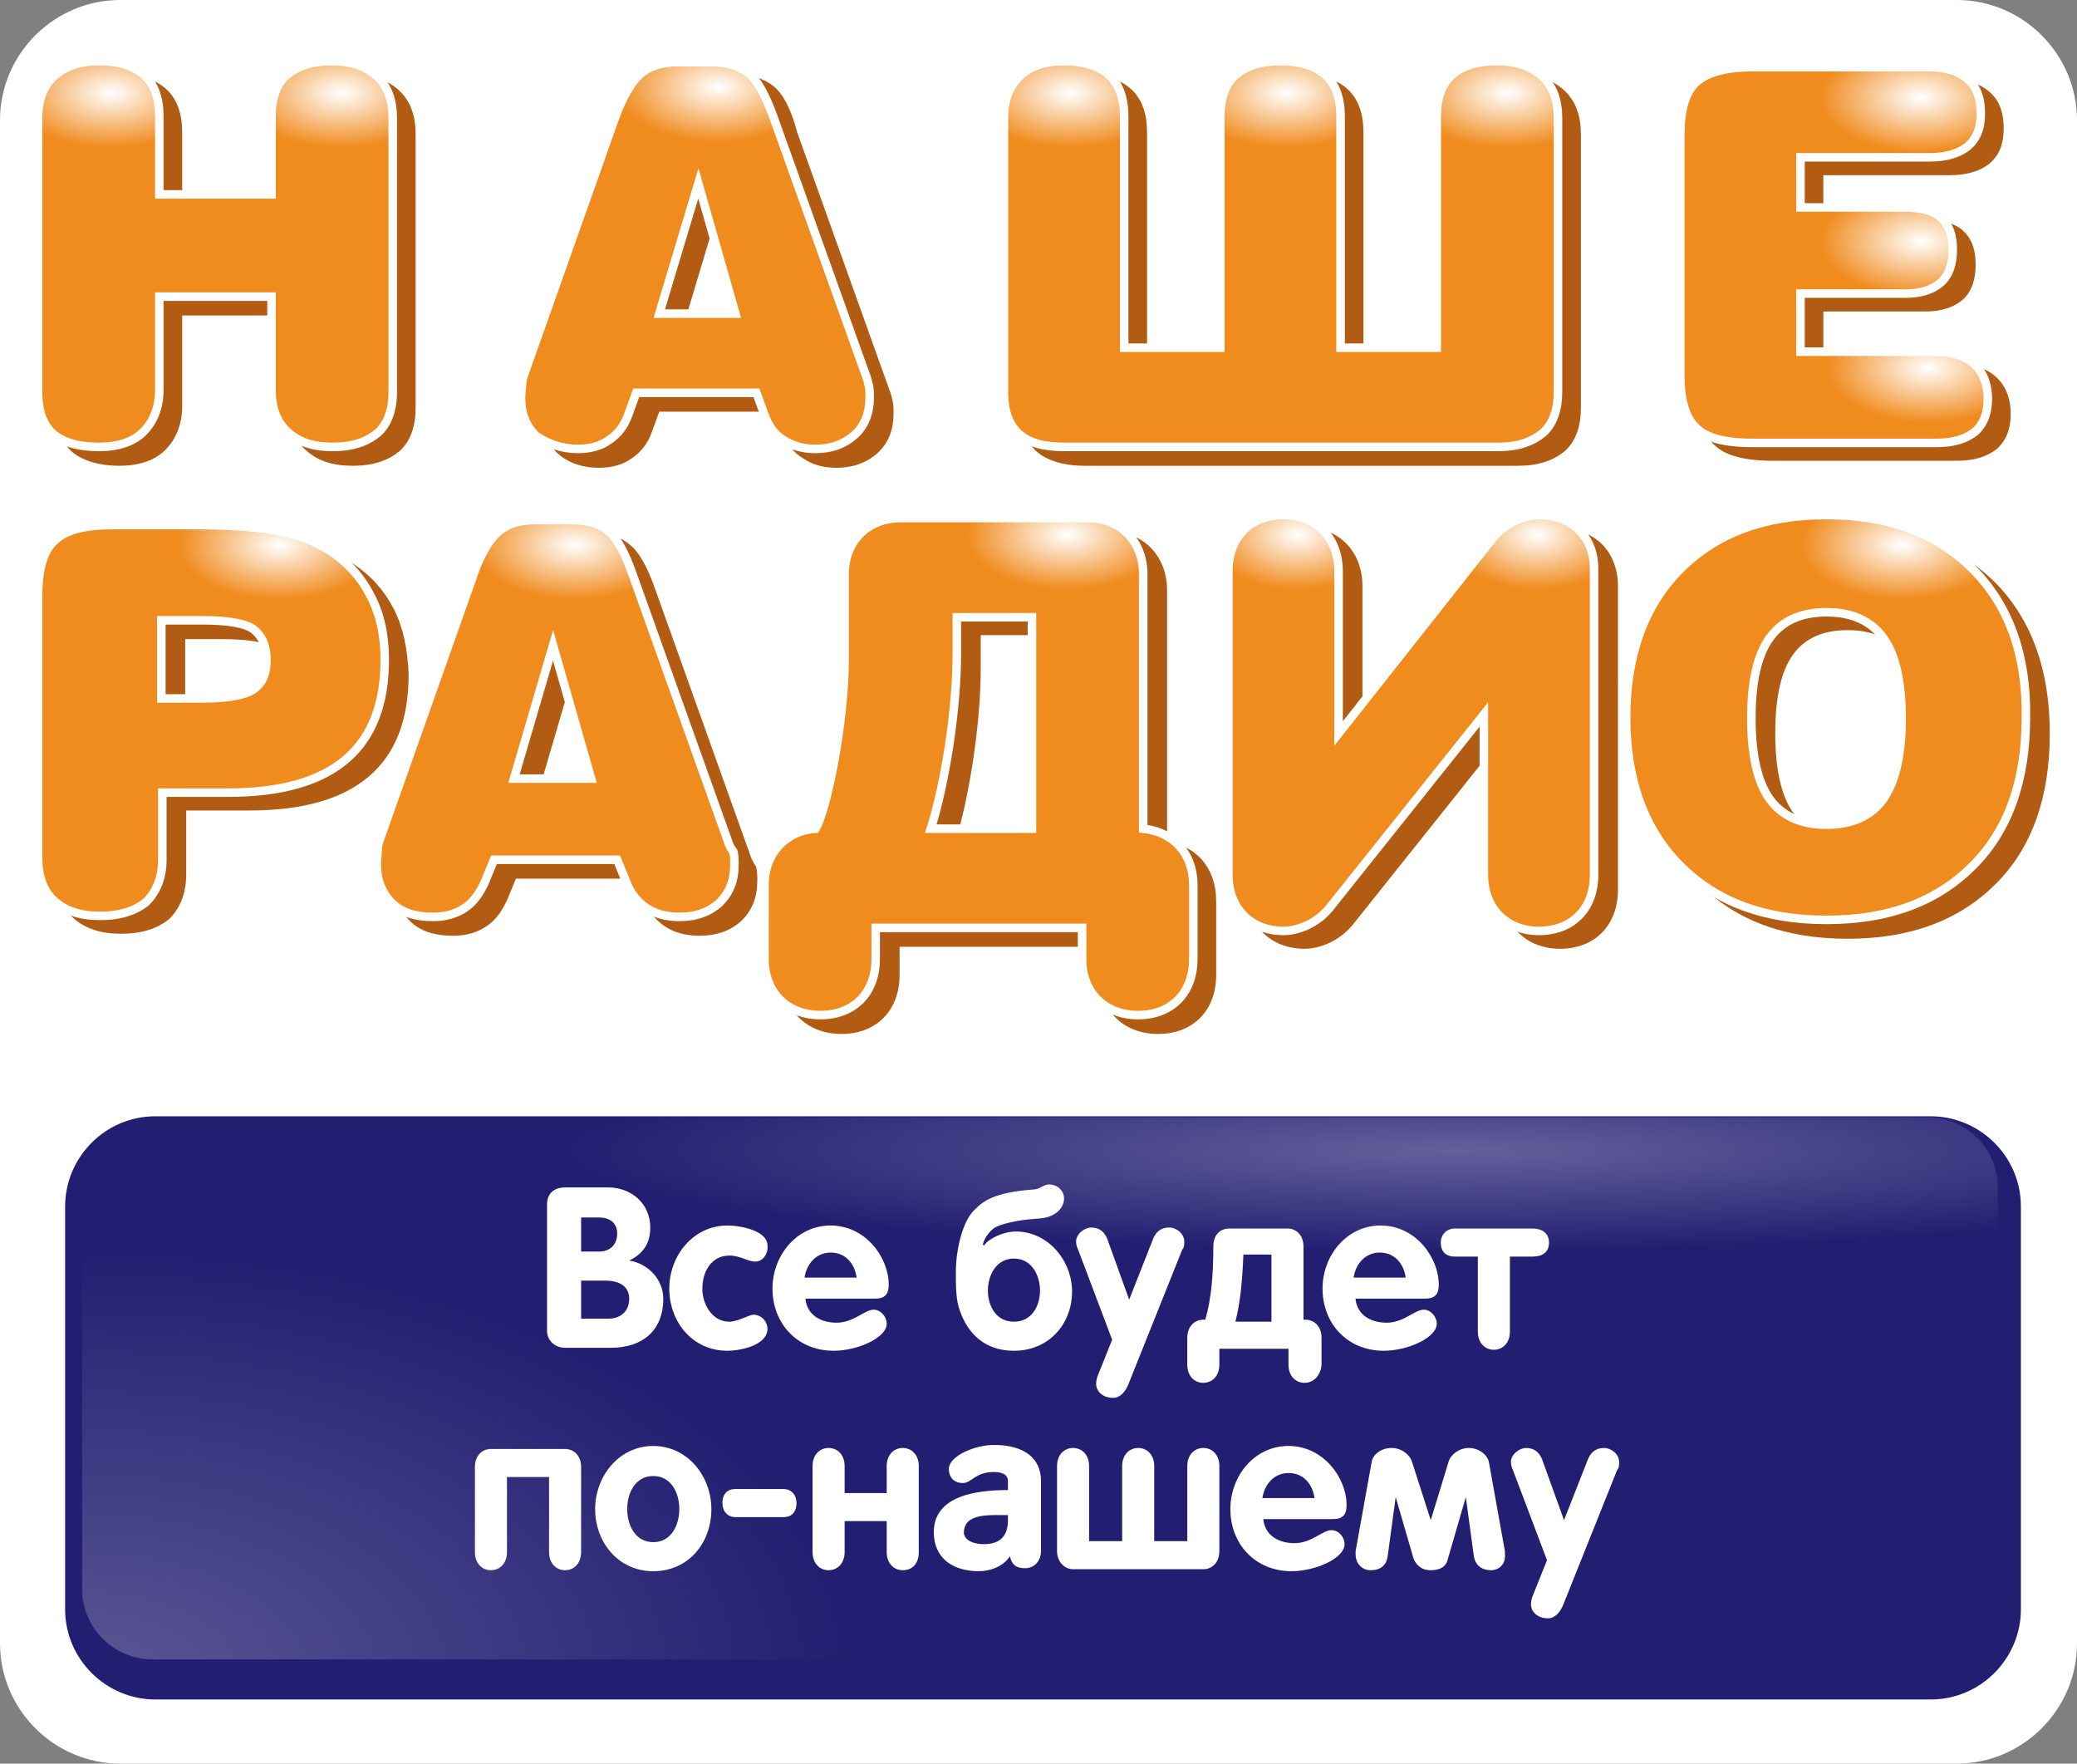 <?xml version="1.0" encoding="utf-8"?>
<!-- Generator: Adobe Illustrator 17.1.0, SVG Export Plug-In . SVG Version: 6.00 Build 0)  -->
<!DOCTYPE svg PUBLIC "-//W3C//DTD SVG 1.1//EN" "http://www.w3.org/Graphics/SVG/1.1/DTD/svg11.dtd">
<svg version="1.1" id="Layer_1" xmlns="http://www.w3.org/2000/svg" xmlns:xlink="http://www.w3.org/1999/xlink" x="0px" y="0px"
	 viewBox="0 0 207.3 176" enable-background="new 0 0 207.3 176" xml:space="preserve">
<rect x="0" y="0" width="207.3" height="176" fill="#808080" stroke="none"/>
<path fill="#FFFFFF" d="M207.3,164c0,6.6-5.4,12-12,12H12c-6.6,0-12-5.4-12-12V12C0,5.4,5.4,0,12,0h183.3c6.6,0,12,5.4,12,12V164z"
	/>
<g>
	<g>
		<g>
			<path fill="#221F72" d="M15.5,111.4c-5,0-9,4.1-9,9v40.2c0,5,4.1,9,9,9h177.2c5,0,9-4.1,9-9v-40.2c0-5-4.1-9-9-9H15.5z"/>
		</g>
	</g>
	<g>
		<path fill="none" d="M48,124.6v-13.2H15.2c-3.9,0-7,3.2-7,7v6.2h76.6v41h107.6c3.9,0,7-3.2,7-7v-34.1H48z"/>
		
			<radialGradient id="SVGID_1_" cx="179.95" cy="-193.509" r="35.465" gradientTransform="matrix(2.509 0 0 0.281 -306.264 169.239)" gradientUnits="userSpaceOnUse">
			<stop  offset="0" style="stop-color:#65609B"/>
			<stop  offset="1" style="stop-color:#221F72"/>
		</radialGradient>
		<path fill="url(#SVGID_1_)" d="M199.4,124.6v-6.1c0-3.9-3.2-7-7-7H48v13.2H199.4z"/>
		
			<radialGradient id="SVGID_2_" cx="238.765" cy="393.356" r="37.574" gradientTransform="matrix(2.04 0 0 1.149 -478.831 -284.125)" gradientUnits="userSpaceOnUse">
			<stop  offset="0" style="stop-color:#5C5795"/>
			<stop  offset="1" style="stop-color:#221F72"/>
		</radialGradient>
		<path fill="url(#SVGID_2_)" d="M8.2,124.7v33.9c0,3.9,3.2,7,7,7h69.6v-41H8.2z"/>
	</g>
</g>
<g>
	<g>
		<path fill="#B15C12" stroke="#B15C12" stroke-width="0.567" d="M11.9,46.2c1.9,0,3.4-0.5,4.4-1.5c1-1,1.6-2.4,1.6-4.2v-9.3h11.2
			v9.3c0,1.8,0.5,3.2,1.6,4.2c1.1,1,2.5,1.5,4.5,1.5c2,0,3.4-0.5,4.5-1.4c1-0.9,1.5-2.3,1.5-4.1V13.4c0-1.8-0.5-3.2-1.6-4.2
			c-1.1-1-2.6-1.5-4.5-1.5c-2,0-3.4,0.5-4.5,1.4c-1,0.9-1.5,2.3-1.5,4.1v7.8H17.9v-7.8c0-1.8-0.5-3.2-1.5-4.1
			c-1-0.9-2.5-1.4-4.5-1.4c-1.9,0-3.4,0.5-4.4,1.5c-1.1,1-1.6,2.4-1.6,4.2v27.4c0,1.8,0.5,3.2,1.5,4.1C8.4,45.7,9.9,46.2,11.9,46.2z
			"/>
		<path fill="#B15C12" stroke="#B15C12" stroke-width="0.567" d="M59.8,46.4c1.2,0,2.3-0.3,3.1-0.9c0.9-0.6,1.5-1.4,1.9-2.5
			l0.8-2.2h12l0.8,2.2c0.4,1.1,1,2,1.9,2.5c0.9,0.6,1.9,0.9,3.2,0.9c1.6,0,2.9-0.5,3.9-1.4c1-0.9,1.5-2.2,1.5-3.7
			c0-0.5,0-0.9-0.1-1.3c-0.1-0.4-0.2-0.8-0.3-1l-9.2-25.7C78.7,11,77.9,9.5,77,8.8c-0.9-0.7-2.1-1.1-3.6-1.1h-3.5
			c-1.5,0-2.8,0.4-3.7,1.2c-0.9,0.8-1.7,2.2-2.5,4.3l-9.1,25.7c-0.1,0.3-0.2,0.6-0.2,1c0,0.4-0.1,0.8-0.1,1.3c0,1.6,0.5,2.8,1.5,3.8
			C56.8,45.9,58.1,46.4,59.8,46.4z M71.7,19.9l3.7,13h-7.6L71.7,19.9z"/>
		<path fill="#B15C12" stroke="#B15C12" stroke-width="0.567" d="M108.2,46.2h43.3c2,0,3.4-0.5,4.5-1.4c1-0.9,1.5-2.3,1.5-4.1V13.4
			c0-1.8-0.5-3.2-1.6-4.2c-1.1-1-2.6-1.5-4.5-1.5c-2,0-3.5,0.5-4.5,1.4c-1,0.9-1.5,2.3-1.5,4.1v23.1h-9.6V13.4v-0.2
			c0-1.8-0.5-3.2-1.5-4.1c-1-0.9-2.5-1.4-4.5-1.4c0,0,0,0,0,0c0,0,0,0,0,0c-2,0-3.4,0.5-4.5,1.4c-1,0.9-1.5,2.3-1.5,4.1v23.1h-9.6
			V13.2c0-1.8-0.5-3.2-1.5-4.1c-1-0.9-2.5-1.4-4.5-1.4c-1.9,0-3.4,0.5-4.4,1.5c-1.1,1-1.6,2.4-1.6,4.2v27.4c0,1.8,0.5,3.2,1.5,4.1
			C104.7,45.7,106.2,46.2,108.2,46.2z"/>
		<path fill="#B15C12" stroke="#B15C12" stroke-width="0.567" d="M176.9,45.7h18.4c1.7,0,2.9-0.4,3.8-1.1c0.9-0.8,1.3-1.9,1.3-3.3
			c0-1.5-0.5-2.7-1.4-3.5c-0.9-0.8-2.2-1.2-3.9-1.2h-13.4v-5.8h10.5c1.5,0,2.7-0.4,3.5-1.1c0.8-0.7,1.2-1.8,1.2-3.3
			c0-1.5-0.4-2.5-1.2-3.2c-0.8-0.7-2-1-3.7-1h-10.3v-5h12.9c1.7,0,2.9-0.4,3.8-1.1c0.9-0.8,1.3-1.8,1.3-3.3c0-1.5-0.4-2.6-1.3-3.4
			c-0.9-0.8-2.2-1.2-3.9-1.2h-17.5c-2.7,0-4.6,0.5-5.7,1.5c-1.1,1-1.6,2.8-1.6,5.4v23.7c0,2.6,0.5,4.4,1.6,5.4
			C172.3,45.2,174.2,45.7,176.9,45.7z"/>
		<path fill="#B15C12" stroke="#B15C12" stroke-width="0.567" d="M39.1,61c-0.9-1.8-2.2-3.3-4-4.5c-1.4-0.9-3.1-1.6-5.1-2
			c-2-0.4-4.8-0.6-8.3-0.6h-8.4c-2.8,0-4.7,0.5-5.8,1.6c-1.1,1-1.6,2.9-1.6,5.5v26.1c0,1.8,0.5,3.3,1.6,4.3c1.1,1,2.6,1.5,4.6,1.5
			c2,0,3.5-0.5,4.6-1.4c1-1,1.6-2.4,1.6-4.2v-6.7h6.6c5.2,0,9.1-1.1,11.7-3.3c2.6-2.2,3.9-5.5,3.9-10C40.4,64.9,40,62.8,39.1,61z
			 M27.4,70.4c-0.9,0.6-2.6,0.9-5.2,0.9h-4v-7.8h4c2.6,0,4.4,0.3,5.2,0.9c0.8,0.6,1.3,1.6,1.3,3.1C28.7,68.8,28.2,69.8,27.4,70.4z"
			/>
		<path fill="#B15C12" stroke="#B15C12" stroke-width="0.567" d="M74.6,85.4l-9.4-26.3c-0.8-2.3-1.6-3.8-2.5-4.5
			c-0.9-0.8-2.1-1.1-3.7-1.1h-3.6c-1.6,0-2.8,0.4-3.7,1.2c-0.9,0.8-1.8,2.3-2.5,4.4l-9.3,26.3c-0.1,0.3-0.2,0.6-0.2,1
			c0,0.4-0.1,0.8-0.1,1.4c0,1.6,0.5,2.9,1.5,3.9c1,1,2.4,1.4,4.1,1.4c1.3,0,2.3-0.3,3.2-0.9c0.9-0.6,1.5-1.5,2-2.6l0.9-2.2h12.3
			l0.9,2.2c0.4,1.1,1.1,2,2,2.6c0.9,0.6,2,0.9,3.3,0.9c1.7,0,3-0.5,4-1.4c1-1,1.5-2.2,1.5-3.8c0-0.5,0-0.9-0.1-1.3
			C74.8,86,74.7,85.7,74.6,85.4z M53.4,79.2l3.9-13.3l3.8,13.3H53.4z"/>
		<path fill="#B15C12" stroke="#B15C12" stroke-width="0.567" d="M199,58.4c-3.6-3.6-8.4-5.4-14.6-5.4c-6.2,0-11,1.8-14.6,5.4
			c-3.6,3.6-5.4,8.6-5.4,14.8c0,6.2,1.8,11.2,5.4,14.8c3.6,3.6,8.4,5.4,14.6,5.4c6.2,0,11-1.8,14.6-5.4c3.6-3.6,5.3-8.6,5.3-14.8
			C204.3,66.9,202.5,62,199,58.4z M190.1,81.2c-1.2,1.7-3.1,2.6-5.7,2.6c-2.6,0-4.5-0.9-5.7-2.6c-1.2-1.7-1.8-4.4-1.8-8
			c0-3.7,0.6-6.3,1.8-8c1.2-1.7,3.1-2.6,5.7-2.6c2.6,0,4.5,0.9,5.7,2.6c1.2,1.7,1.8,4.4,1.8,8C191.9,76.8,191.3,79.5,190.1,81.2z"/>
		<path fill="#B15C12" stroke="#B15C12" stroke-width="0.567" d="M116.2,84.3V58.9c0-3.3-2.3-5.6-5.5-5.6H92
			c-3.3,0-5.6,2.3-5.6,5.6v8.4c0,6.5-1.8,15.2-2.9,17c-3,0.2-5.1,2.5-5.1,5.6v7.4c0,3.3,2.2,5.6,5.6,5.6c3.3,0,5.5-2.2,5.5-5.6v-3.1
			H110v3.1c0,3.3,2.2,5.6,5.6,5.6c3.3,0,5.5-2.2,5.5-5.6v-7.4C121.1,86.7,119.1,84.5,116.2,84.3z M105.1,84.2H95
			c1.4-4.4,2.6-11.8,2.6-17.5v-3.6h7.5V84.2z"/>
		<path fill="#B15C12" stroke="#B15C12" stroke-width="0.567" d="M155.7,53c-1.4,0-3.3,0.7-4.6,2.3l-15.4,19.5V58.5
			c0-3.3-2.2-5.6-5.5-5.6c-3.3,0-5.5,2.2-5.5,5.6v30.3c0,3.3,2.2,5.6,5.5,5.6c1.4,0,3.3-0.7,4.6-2.3l15.4-19.3v16
			c0,3.3,2.2,5.6,5.5,5.6c3.3,0,5.5-2.2,5.5-5.6V58.5C161.2,55.2,159,53,155.7,53z"/>
	</g>
	<g>
		<g>
			<defs>
				<path id="SVGID_3_" d="M9.9,44.6c1.9,0,3.4-0.5,4.4-1.5c1-1,1.6-2.4,1.6-4.2v-9.3h11.2v9.3c0,1.8,0.5,3.2,1.6,4.2
					c1.1,1,2.5,1.5,4.5,1.5c2,0,3.4-0.5,4.5-1.4c1-0.9,1.5-2.3,1.5-4.1V11.8c0-1.8-0.5-3.2-1.6-4.2c-1.1-1-2.6-1.5-4.5-1.5
					c-2,0-3.4,0.5-4.5,1.4c-1,0.9-1.5,2.3-1.5,4.1v7.8H15.9v-7.8c0-1.8-0.5-3.2-1.5-4.1c-1-0.9-2.5-1.4-4.5-1.4
					C8,6.1,6.5,6.6,5.4,7.6c-1.1,1-1.6,2.4-1.6,4.2v27.4c0,1.8,0.5,3.2,1.5,4.1C6.4,44.2,7.9,44.6,9.9,44.6z"/>
			</defs>
			<use xlink:href="#SVGID_3_"  overflow="visible" fill="#F08B1D"/>
			<clipPath id="SVGID_4_">
				<use xlink:href="#SVGID_3_"  overflow="visible"/>
			</clipPath>
			<g clip-path="url(#SVGID_4_)">
				
					<radialGradient id="SVGID_5_" cx="34.045" cy="-169.952" r="10.099" gradientTransform="matrix(1 0 0 0.543 0 101.566)" gradientUnits="userSpaceOnUse">
					<stop  offset="0" style="stop-color:#FFFFFF"/>
					<stop  offset="1" style="stop-color:#F08B1D"/>
				</radialGradient>
				<rect x="23.9" y="3.8" fill="url(#SVGID_5_)" width="20.2" height="11"/>
				
					<radialGradient id="SVGID_6_" cx="11.089" cy="-169.952" r="10.099" gradientTransform="matrix(1 0 0 0.543 0 101.566)" gradientUnits="userSpaceOnUse">
					<stop  offset="0" style="stop-color:#FFFFFF"/>
					<stop  offset="1" style="stop-color:#F08B1D"/>
				</radialGradient>
				<rect x="1" y="3.8" fill="url(#SVGID_6_)" width="20.2" height="11"/>
			</g>
			<use xlink:href="#SVGID_3_"  overflow="visible" fill="none" stroke="#FFFFFF" stroke-width="0.851"/>
		</g>
		<g>
			<defs>
				<path id="SVGID_7_" d="M57.7,44.8c1.2,0,2.3-0.3,3.1-0.9c0.9-0.6,1.5-1.4,1.9-2.5l0.8-2.2h12l0.8,2.2c0.4,1.1,1,2,1.9,2.5
					c0.9,0.6,1.9,0.9,3.2,0.9c1.6,0,2.9-0.5,3.9-1.4c1-0.9,1.5-2.2,1.5-3.7c0-0.5,0-0.9-0.1-1.3c-0.1-0.4-0.2-0.8-0.3-1l-9.2-25.7
					c-0.8-2.2-1.6-3.7-2.5-4.4c-0.9-0.7-2.1-1.1-3.6-1.1h-3.5c-1.5,0-2.8,0.4-3.7,1.2c-0.9,0.8-1.7,2.2-2.5,4.3l-9.1,25.7
					c-0.1,0.3-0.2,0.6-0.2,1c0,0.4-0.1,0.8-0.1,1.3c0,1.6,0.5,2.8,1.5,3.8C54.7,44.3,56.1,44.8,57.7,44.8z M69.7,18.3l3.7,13h-7.6
					L69.7,18.3z"/>
			</defs>
			<use xlink:href="#SVGID_7_"  overflow="visible" fill="#F08B1D"/>
			<clipPath id="SVGID_8_">
				<use xlink:href="#SVGID_7_"  overflow="visible"/>
			</clipPath>
			
				<radialGradient id="SVGID_9_" cx="71.662" cy="-170.971" r="10.099" gradientTransform="matrix(1 0 0 0.543 0 101.566)" gradientUnits="userSpaceOnUse">
				<stop  offset="0" style="stop-color:#FFFFFF"/>
				<stop  offset="1" style="stop-color:#F08B1D"/>
			</radialGradient>
			<rect x="61.6" y="3.3" clip-path="url(#SVGID_8_)" fill="url(#SVGID_9_)" width="20.2" height="11"/>
			<use xlink:href="#SVGID_7_"  overflow="visible" fill="none" stroke="#FFFFFF" stroke-width="0.851"/>
		</g>
		<g>
			<defs>
				<path id="SVGID_10_" d="M106.2,44.6h43.3c2,0,3.4-0.5,4.5-1.4c1-0.9,1.5-2.3,1.5-4.1V11.8c0-1.8-0.5-3.2-1.6-4.2
					c-1.1-1-2.6-1.5-4.5-1.5c-2,0-3.5,0.5-4.5,1.4c-1,0.9-1.5,2.3-1.5,4.1v23.1h-9.6V11.8v-0.2c0-1.8-0.5-3.2-1.5-4.1
					c-1-0.9-2.5-1.4-4.5-1.4c0,0,0,0,0,0c0,0,0,0,0,0c-2,0-3.4,0.5-4.5,1.4c-1,0.9-1.5,2.3-1.5,4.1v23.1h-9.6V11.6
					c0-1.8-0.5-3.2-1.5-4.1c-1-0.9-2.5-1.4-4.5-1.4c-1.9,0-3.4,0.5-4.4,1.5c-1.1,1-1.6,2.4-1.6,4.2v27.4c0,1.8,0.5,3.2,1.5,4.1
					C102.7,44.2,104.2,44.6,106.2,44.6z"/>
			</defs>
			<use xlink:href="#SVGID_10_"  overflow="visible" fill="#F08B1D"/>
			<clipPath id="SVGID_11_">
				<use xlink:href="#SVGID_10_"  overflow="visible"/>
			</clipPath>
			<g clip-path="url(#SVGID_11_)">
				
					<radialGradient id="SVGID_12_" cx="150.413" cy="-169.952" r="10.099" gradientTransform="matrix(1 0 0 0.543 0 101.566)" gradientUnits="userSpaceOnUse">
					<stop  offset="0" style="stop-color:#FFFFFF"/>
					<stop  offset="1" style="stop-color:#F08B1D"/>
				</radialGradient>
				<rect x="140.3" y="3.8" fill="url(#SVGID_12_)" width="20.2" height="11"/>
				
					<radialGradient id="SVGID_13_" cx="128.457" cy="-169.952" r="10.099" gradientTransform="matrix(1 0 0 0.543 0 101.566)" gradientUnits="userSpaceOnUse">
					<stop  offset="0" style="stop-color:#FFFFFF"/>
					<stop  offset="1" style="stop-color:#F08B1D"/>
				</radialGradient>
				<rect x="118.4" y="3.8" fill="url(#SVGID_13_)" width="20.2" height="11"/>
				
					<radialGradient id="SVGID_14_" cx="106.847" cy="-169.952" r="10.099" gradientTransform="matrix(1 0 0 0.543 0 101.566)" gradientUnits="userSpaceOnUse">
					<stop  offset="0" style="stop-color:#FFFFFF"/>
					<stop  offset="1" style="stop-color:#F08B1D"/>
				</radialGradient>
				<rect x="96.7" y="3.8" fill="url(#SVGID_14_)" width="20.2" height="11"/>
			</g>
			<use xlink:href="#SVGID_10_"  overflow="visible" fill="none" stroke="#FFFFFF" stroke-width="0.851"/>
		</g>
		<g>
			<defs>
				<path id="SVGID_15_" d="M174.9,44.2h18.4c1.7,0,2.9-0.4,3.8-1.1c0.9-0.8,1.3-1.9,1.3-3.3c0-1.5-0.5-2.7-1.4-3.5
					c-0.9-0.8-2.2-1.2-3.9-1.2h-13.4v-5.8h10.5c1.5,0,2.7-0.4,3.5-1.1c0.8-0.7,1.2-1.8,1.2-3.3c0-1.5-0.4-2.5-1.2-3.2
					c-0.8-0.7-2-1-3.7-1h-10.3v-5h12.9c1.7,0,2.9-0.4,3.8-1.1c0.9-0.8,1.3-1.8,1.3-3.3c0-1.5-0.4-2.6-1.3-3.4
					c-0.9-0.8-2.2-1.2-3.9-1.2h-17.5c-2.7,0-4.6,0.5-5.7,1.5c-1.1,1-1.6,2.8-1.6,5.4v23.7c0,2.6,0.5,4.4,1.6,5.4
					C170.3,43.7,172.1,44.2,174.9,44.2z"/>
			</defs>
			<use xlink:href="#SVGID_15_"  overflow="visible" fill="#F08B1D"/>
			<clipPath id="SVGID_16_">
				<use xlink:href="#SVGID_15_"  overflow="visible"/>
			</clipPath>
			
				<radialGradient id="SVGID_17_" cx="191.707" cy="-169.128" r="10.1" gradientTransform="matrix(1 0 0 0.543 0 101.566)" gradientUnits="userSpaceOnUse">
				<stop  offset="0" style="stop-color:#FFFFFF"/>
				<stop  offset="1" style="stop-color:#F08B1D"/>
			</radialGradient>
			<rect x="181.6" y="4.3" clip-path="url(#SVGID_16_)" fill="url(#SVGID_17_)" width="20.2" height="11"/>
			
				<radialGradient id="SVGID_18_" cx="191.707" cy="-142.712" r="10.099" gradientTransform="matrix(1 0 0 0.543 0 101.566)" gradientUnits="userSpaceOnUse">
				<stop  offset="0" style="stop-color:#FFFFFF"/>
				<stop  offset="1" style="stop-color:#F08B1D"/>
			</radialGradient>
			<rect x="181.6" y="18.6" clip-path="url(#SVGID_16_)" fill="url(#SVGID_18_)" width="20.2" height="11"/>
			
				<radialGradient id="SVGID_19_" cx="192.465" cy="-119.406" r="10.1" gradientTransform="matrix(1 0 0 0.543 0 101.566)" gradientUnits="userSpaceOnUse">
				<stop  offset="0" style="stop-color:#FFFFFF"/>
				<stop  offset="1" style="stop-color:#F08B1D"/>
			</radialGradient>
			<rect x="182.4" y="31.3" clip-path="url(#SVGID_16_)" fill="url(#SVGID_19_)" width="20.2" height="11"/>
			<use xlink:href="#SVGID_15_"  overflow="visible" fill="none" stroke="#FFFFFF" stroke-width="0.851"/>
		</g>
		<g>
			<defs>
				<path id="SVGID_20_" d="M37,59.5c-0.9-1.8-2.2-3.3-4-4.5c-1.4-0.9-3.1-1.6-5.1-2c-2-0.4-4.8-0.6-8.3-0.6h-8.4
					c-2.8,0-4.7,0.5-5.8,1.6c-1.1,1-1.6,2.9-1.6,5.5v26.1c0,1.8,0.5,3.3,1.6,4.3c1.1,1,2.6,1.5,4.6,1.5c2,0,3.5-0.5,4.6-1.4
					c1-1,1.6-2.4,1.6-4.2v-6.7h6.6c5.2,0,9.1-1.1,11.7-3.3c2.6-2.2,3.9-5.5,3.9-10C38.4,63.3,37.9,61.2,37,59.5z M25.3,68.8
					c-0.9,0.6-2.6,0.9-5.2,0.9h-4v-7.8h4c2.6,0,4.4,0.3,5.2,0.9c0.8,0.6,1.3,1.6,1.3,3.1C26.6,67.2,26.2,68.2,25.3,68.8z"/>
			</defs>
			<use xlink:href="#SVGID_20_"  overflow="visible" fill="#F08B1D"/>
			<clipPath id="SVGID_21_">
				<use xlink:href="#SVGID_20_"  overflow="visible"/>
			</clipPath>
			
				<radialGradient id="SVGID_22_" cx="27.876" cy="-86.896" r="10.1" gradientTransform="matrix(1 0 0 0.543 0 101.566)" gradientUnits="userSpaceOnUse">
				<stop  offset="0" style="stop-color:#FFFFFF"/>
				<stop  offset="1" style="stop-color:#F08B1D"/>
			</radialGradient>
			<rect x="17.8" y="48.9" clip-path="url(#SVGID_21_)" fill="url(#SVGID_22_)" width="20.2" height="11"/>
			<use xlink:href="#SVGID_20_"  overflow="visible" fill="none" stroke="#FFFFFF" stroke-width="0.851"/>
		</g>
		<g>
			<defs>
				<path id="SVGID_23_" d="M72.6,83.8l-9.4-26.3c-0.8-2.3-1.6-3.8-2.5-4.5c-0.9-0.8-2.1-1.1-3.7-1.1h-3.6c-1.6,0-2.8,0.4-3.7,1.2
					c-0.9,0.8-1.8,2.3-2.5,4.4l-9.3,26.3c-0.1,0.3-0.2,0.6-0.2,1c0,0.4-0.1,0.8-0.1,1.4c0,1.6,0.5,2.9,1.5,3.9c1,1,2.4,1.4,4.1,1.4
					c1.3,0,2.3-0.3,3.2-0.9c0.9-0.6,1.5-1.5,2-2.6l0.9-2.2h12.3l0.9,2.2c0.4,1.1,1.1,2,2,2.6c0.9,0.6,2,0.9,3.3,0.9
					c1.7,0,3-0.5,4-1.4c1-1,1.5-2.2,1.5-3.8c0-0.5,0-0.9-0.1-1.3C72.8,84.5,72.7,84.1,72.6,83.8z M51.3,77.7l3.9-13.3L59,77.7H51.3z
					"/>
			</defs>
			<use xlink:href="#SVGID_23_"  overflow="visible" fill="#F08B1D"/>
			<clipPath id="SVGID_24_">
				<use xlink:href="#SVGID_23_"  overflow="visible"/>
			</clipPath>
			
				<radialGradient id="SVGID_25_" cx="57.413" cy="-86.896" r="10.1" gradientTransform="matrix(1 0 0 0.543 0 101.566)" gradientUnits="userSpaceOnUse">
				<stop  offset="0" style="stop-color:#FFFFFF"/>
				<stop  offset="1" style="stop-color:#F08B1D"/>
			</radialGradient>
			<rect x="47.3" y="48.9" clip-path="url(#SVGID_24_)" fill="url(#SVGID_25_)" width="20.2" height="11"/>
			<use xlink:href="#SVGID_23_"  overflow="visible" fill="none" stroke="#FFFFFF" stroke-width="0.851"/>
		</g>
		<g>
			<defs>
				<path id="SVGID_26_" d="M196.9,56.8c-3.6-3.6-8.4-5.4-14.6-5.4c-6.2,0-11,1.8-14.6,5.4c-3.6,3.6-5.4,8.6-5.4,14.8
					c0,6.2,1.8,11.2,5.4,14.8c3.6,3.6,8.4,5.4,14.6,5.4c6.2,0,11-1.8,14.6-5.4c3.6-3.6,5.3-8.6,5.3-14.8
					C202.3,65.4,200.5,60.4,196.9,56.8z M188,79.7c-1.2,1.7-3.1,2.6-5.7,2.6c-2.6,0-4.5-0.9-5.7-2.6c-1.2-1.7-1.8-4.4-1.8-8
					c0-3.7,0.6-6.3,1.8-8c1.2-1.7,3.1-2.6,5.7-2.6c2.6,0,4.5,0.9,5.7,2.6c1.2,1.7,1.8,4.4,1.8,8C189.8,75.3,189.2,77.9,188,79.7z"/>
			</defs>
			<use xlink:href="#SVGID_26_"  overflow="visible" fill="#F08B1D"/>
			<clipPath id="SVGID_27_">
				<use xlink:href="#SVGID_26_"  overflow="visible"/>
			</clipPath>
			
				<radialGradient id="SVGID_28_" cx="189.848" cy="-86.896" r="10.1" gradientTransform="matrix(1 0 0 0.543 0 101.566)" gradientUnits="userSpaceOnUse">
				<stop  offset="0" style="stop-color:#FFFFFF"/>
				<stop  offset="1" style="stop-color:#F08B1D"/>
			</radialGradient>
			<rect x="179.7" y="48.9" clip-path="url(#SVGID_27_)" fill="url(#SVGID_28_)" width="20.2" height="11"/>
			<use xlink:href="#SVGID_26_"  overflow="visible" fill="none" stroke="#FFFFFF" stroke-width="0.851"/>
		</g>
		<g>
			<defs>
				<path id="SVGID_29_" d="M114.1,82.7V57.3c0-3.3-2.3-5.6-5.5-5.6H89.9c-3.3,0-5.6,2.3-5.6,5.6v8.4c0,6.5-1.8,15.2-2.9,17
					c-3,0.2-5.1,2.5-5.1,5.6v7.4c0,3.3,2.2,5.6,5.6,5.6c3.3,0,5.5-2.2,5.5-5.6v-3.1H108v3.1c0,3.3,2.2,5.6,5.6,5.6
					c3.3,0,5.5-2.2,5.5-5.6v-7.4C119.1,85.2,117.1,83,114.1,82.7z M103,82.7H92.9c1.4-4.4,2.6-11.8,2.6-17.5v-3.6h7.5V82.7z"/>
			</defs>
			<use xlink:href="#SVGID_29_"  overflow="visible" fill="#F08B1D"/>
			<clipPath id="SVGID_30_">
				<use xlink:href="#SVGID_29_"  overflow="visible"/>
			</clipPath>
			
				<radialGradient id="SVGID_31_" cx="106.531" cy="-88.738" r="10.1" gradientTransform="matrix(1 0 0 0.543 0 101.566)" gradientUnits="userSpaceOnUse">
				<stop  offset="0" style="stop-color:#FFFFFF"/>
				<stop  offset="1" style="stop-color:#F08B1D"/>
			</radialGradient>
			<rect x="96.4" y="47.9" clip-path="url(#SVGID_30_)" fill="url(#SVGID_31_)" width="20.2" height="11"/>
			<use xlink:href="#SVGID_29_"  overflow="visible" fill="none" stroke="#FFFFFF" stroke-width="0.851"/>
		</g>
		<g>
			<defs>
				<path id="SVGID_32_" d="M153.6,51.4c-1.4,0-3.3,0.7-4.6,2.3l-15.4,19.5V57c0-3.3-2.2-5.6-5.5-5.6c-3.3,0-5.5,2.2-5.5,5.6v30.3
					c0,3.3,2.2,5.6,5.5,5.6c1.4,0,3.3-0.7,4.6-2.3l15.4-19.3v16c0,3.3,2.2,5.6,5.5,5.6c3.3,0,5.5-2.2,5.5-5.6V57
					C159.2,53.6,156.9,51.4,153.6,51.4z"/>
			</defs>
			<use xlink:href="#SVGID_32_"  overflow="visible" fill="#F08B1D"/>
			<clipPath id="SVGID_33_">
				<use xlink:href="#SVGID_32_"  overflow="visible"/>
			</clipPath>
			
				<radialGradient id="SVGID_34_" cx="254.666" cy="-88.738" r="10.1" gradientTransform="matrix(0.887 0 0 0.543 -96.35 101.566)" gradientUnits="userSpaceOnUse">
				<stop  offset="0" style="stop-color:#FFFFFF"/>
				<stop  offset="1" style="stop-color:#F08B1D"/>
			</radialGradient>
			<rect x="120.6" y="47.9" clip-path="url(#SVGID_33_)" fill="url(#SVGID_34_)" width="17.9" height="11"/>
			
				<radialGradient id="SVGID_35_" cx="281.612" cy="-88.738" r="10.1" gradientTransform="matrix(0.887 0 0 0.543 -96.35 101.566)" gradientUnits="userSpaceOnUse">
				<stop  offset="0" style="stop-color:#FFFFFF"/>
				<stop  offset="1" style="stop-color:#F08B1D"/>
			</radialGradient>
			<rect x="144.5" y="47.9" clip-path="url(#SVGID_33_)" fill="url(#SVGID_35_)" width="17.9" height="11"/>
			<use xlink:href="#SVGID_32_"  overflow="visible" fill="none" stroke="#FFFFFF" stroke-width="0.851"/>
		</g>
	</g>
</g>
<g>
	<path fill="#FFFFFF" d="M54.6,120.2c0-1.1,0.7-1.7,1.8-1.7h4.3c2.3,0,4.2,1.6,4.2,4c0,1.6-0.7,2.6-2.1,3.3v0
		c1.9,0.3,3.4,1.9,3.4,3.8c0,3.2-2.1,4.9-5.2,4.9h-4.6c-1,0-1.8-0.7-1.8-1.7V120.2z M58,124.9h1.8c1.1,0,1.8-0.7,1.8-1.8
		c0-1.1-0.8-1.6-1.8-1.6H58V124.9z M58,131.6h2.7c1.2,0,2.1-0.7,2.1-2c0-1.1-0.8-1.8-2.4-1.8H58V131.6z"/>
	<path fill="#FFFFFF" d="M75.4,125.9c-0.8,0-1.5-0.6-2.6-0.6c-1.8,0-2.7,1.6-2.7,3.3c0,1.6,1,3.3,2.7,3.3c0.8,0,2-0.7,2.4-0.7
		c0.8,0,1.4,0.7,1.4,1.4c0,1.7-2.8,2.2-4,2.2c-3.5,0-5.8-2.9-5.8-6.2c0-3.3,2.4-6.3,5.8-6.3c1.3,0,4,0.5,4,2
		C76.7,125,76.2,125.9,75.4,125.9z"/>
	<path fill="#FFFFFF" d="M80.4,129.7c0.2,1.6,1.6,2.3,3.1,2.3c1.7,0,2.8-1.3,3.7-1.3c0.7,0,1.3,0.7,1.3,1.4c0,1.4-2.9,2.7-5.3,2.7
		c-3.6,0-6.1-2.7-6.1-6.2c0-3.3,2.4-6.3,5.8-6.3c3.5,0,5.8,3.2,5.8,5.9c0,1-0.4,1.4-1.4,1.4H80.4z M85.5,127.5
		c-0.2-1.4-1.1-2.5-2.6-2.5c-1.4,0-2.4,1.1-2.6,2.5H85.5z"/>
	<path fill="#FFFFFF" d="M101.2,134.8c-2.9,0-4.6-1.7-5.4-4c-0.4-1.1-0.4-2.4-0.4-3.8c0-2.4,0.7-5.1,1.8-6.2c0.9-0.9,1.9-1.8,6-2.1
		c0.5,0,1-0.5,1.5-0.5c0.9,0,1.5,0.7,1.5,1.4c0,0.9-0.8,1.9-2.5,2c-1.4,0.1-3.2,0.3-4.4,0.9c-0.5,0.3-1.1,1.1-1.2,1.7l0.1,0.1
		c0.5-0.7,1.9-1.4,3.2-1.4c3.2,0,5.6,2.9,5.6,6C107,132.1,104.7,134.8,101.2,134.8z M101.2,125.6c-1.8,0-2.6,1.7-2.6,3.2
		s0.8,3.1,2.6,3.1c1.8,0,2.6-1.6,2.6-3.1S103,125.6,101.2,125.6z"/>
	<path fill="#FFFFFF" d="M107.6,124.7c-0.1-0.2-0.2-0.5-0.2-0.8c0-0.8,0.9-1.4,1.5-1.4c0.8,0,1.3,0.4,1.6,1.1l2.2,6.1l2.4-6.1
		c0.3-0.7,0.8-1.1,1.6-1.1c0.7,0,1.5,0.6,1.5,1.4c0,0.3,0,0.6-0.2,0.8l-5.4,13.5c-0.3,0.7-0.8,1.3-1.5,1.3c-1.1,0-1.7-0.7-1.7-1.4
		c0-0.3,0.1-0.7,0.2-0.9l1.4-3.5L107.6,124.7z"/>
	<path fill="#FFFFFF" d="M130.2,138c-0.9,0-1.6-0.7-1.6-1.8v-1.6h-6.9v1.6c0,1.1-0.7,1.8-1.6,1.8c-0.9,0-1.6-0.7-1.6-1.8v-2.7
		c0-1.1,0.7-1.8,1.6-1.8h0.2c0.6-2.1,0.8-4.5,0.8-7.3c0-1.2,0.7-1.8,1.6-1.8h5.8c0.9,0,1.6,0.7,1.6,1.8v7.3h0.2
		c0.9,0,1.6,0.7,1.6,1.8v2.7C131.8,137.3,131.1,138,130.2,138z M126.9,125.2h-2.8c-0.1,2.5-0.3,4.8-0.8,6.7h3.6V125.2z"/>
	<path fill="#FFFFFF" d="M135.3,129.7c0.2,1.6,1.6,2.3,3.1,2.3c1.7,0,2.8-1.3,3.7-1.3c0.7,0,1.3,0.7,1.3,1.4c0,1.4-2.9,2.7-5.3,2.7
		c-3.6,0-6.1-2.7-6.1-6.2c0-3.3,2.4-6.3,5.8-6.3c3.5,0,5.8,3.2,5.8,5.9c0,1-0.4,1.4-1.4,1.4H135.3z M140.3,127.5
		c-0.2-1.4-1.1-2.5-2.6-2.5c-1.4,0-2.4,1.1-2.6,2.5H140.3z"/>
	<path fill="#FFFFFF" d="M147.5,125.4h-2.3c-0.9,0-1.4-0.5-1.4-1.4c0-0.8,0.6-1.4,1.4-1.4h7.8c0.8,0,1.6,0.4,1.6,1.4
		c0,1-0.7,1.4-1.6,1.4h-2.3v7.5c0,1.1-0.7,1.8-1.6,1.8c-0.9,0-1.6-0.7-1.6-1.8V125.4z"/>
	<path fill="#FFFFFF" d="M56.4,156.7c-0.9,0-1.6-0.7-1.6-1.8v-7.5h-4.2v7.5c0,1.1-0.7,1.8-1.6,1.8c-0.9,0-1.6-0.7-1.6-1.8v-8.5
		c0-1.1,0.7-1.8,1.6-1.8h7.4c0.9,0,1.6,0.7,1.6,1.8v8.5C58,156,57.3,156.7,56.4,156.7z"/>
	<path fill="#FFFFFF" d="M71,150.6c0,3.4-2.3,6.2-5.8,6.2c-3.5,0-5.8-2.9-5.8-6.2c0-3.3,2.4-6.3,5.8-6.3
		C68.6,144.3,71,147.3,71,150.6z M62.6,150.6c0,1.6,0.8,3.3,2.6,3.3c1.8,0,2.6-1.7,2.6-3.3c0-1.6-0.8-3.3-2.6-3.3
		C63.4,147.3,62.6,149,62.6,150.6z"/>
	<path fill="#FFFFFF" d="M78.2,148.6c0.8,0,1.3,0.6,1.3,1.4c0,0.8-0.4,1.4-1.3,1.4h-4.8c-0.8,0-1.3-0.6-1.3-1.4
		c0-0.8,0.4-1.4,1.3-1.4H78.2z"/>
	<path fill="#FFFFFF" d="M90.1,156.7c-0.9,0-1.6-0.7-1.6-1.8v-3.1h-4.2v3.1c0,1.1-0.7,1.8-1.6,1.8c-0.9,0-1.6-0.7-1.6-1.8v-8.6
		c0-1.1,0.7-1.8,1.6-1.8c0.9,0,1.6,0.7,1.6,1.8v2.7h4.2v-2.7c0-1.1,0.7-1.8,1.6-1.8c0.9,0,1.6,0.7,1.6,1.8v8.6
		C91.7,156,91.1,156.7,90.1,156.7z"/>
	<path fill="#FFFFFF" d="M97.7,156.8c-2.6,0-4.5-1.3-4.5-3.9c0-3.7,4.4-4.2,7.4-4.2v-0.9c0-0.6-0.5-0.9-1.4-0.9
		c-1.9,0-2.2,1.1-3.1,1.1c-1,0-1.4-0.7-1.4-1.4c0-1.3,2.6-2.4,4.5-2.4c3,0,4.7,1.3,4.7,3.6v7c0,0.9-0.6,1.7-1.6,1.7
		c-0.7,0-1.3-0.2-1.5-1.2C100.1,156.4,98.7,156.8,97.7,156.8z M98.2,154.1c1.7,0,2.4-0.9,2.4-2.4v-0.5c-2,0-4.4-0.2-4.4,1.8
		C96.3,153.8,97.3,154.1,98.2,154.1z"/>
	<path fill="#FFFFFF" d="M105.5,154.8v-8.5c0-1.1,0.7-1.8,1.6-1.8c0.9,0,1.6,0.7,1.6,1.8v7.5h3.3v-7.5c0-1.1,0.7-1.8,1.6-1.8
		c0.9,0,1.6,0.7,1.6,1.8v7.5h3.3v-7.5c0-1.1,0.7-1.8,1.6-1.8s1.6,0.7,1.6,1.8v8.5c0,1.1-0.7,1.8-1.6,1.8h-13
		C106.2,156.6,105.5,155.8,105.5,154.8z"/>
	<path fill="#FFFFFF" d="M126.1,151.7c0.2,1.6,1.6,2.3,3.1,2.3c1.7,0,2.8-1.3,3.7-1.3c0.7,0,1.3,0.7,1.3,1.4c0,1.4-2.9,2.7-5.3,2.7
		c-3.6,0-6.1-2.7-6.1-6.2c0-3.3,2.4-6.3,5.8-6.3c3.5,0,5.8,3.2,5.8,5.9c0,1-0.4,1.4-1.4,1.4H126.1z M131.2,149.5
		c-0.2-1.4-1.1-2.5-2.6-2.5c-1.4,0-2.4,1.1-2.6,2.5H131.2z"/>
	<path fill="#FFFFFF" d="M148.8,156.7c-1.1,0-1.6-0.7-1.7-1.4l-0.8-5.9h0l-1.8,6.2c-0.1,0.5-0.5,1.1-1.7,1.1c-1.1,0-1.5-0.7-1.7-1.1
		l-1.8-6.2h0l-0.8,5.9c-0.1,0.8-0.6,1.4-1.7,1.4c-0.9,0-1.5-0.7-1.5-1.6c0-0.1,0-0.2,0-0.3l1.6-8.9c0.1-0.7,0.9-1.4,2-1.4
		c1,0,1.8,0.7,2,1.3l1.9,5.9h0l1.8-5.9c0.2-0.6,1-1.3,2-1.3c1.1,0,1.9,0.8,2,1.4l1.6,8.9c0,0.1,0,0.2,0,0.3
		C150.3,156,149.7,156.7,148.8,156.7z"/>
	<path fill="#FFFFFF" d="M151,146.7c-0.1-0.2-0.2-0.5-0.2-0.8c0-0.8,0.9-1.4,1.5-1.4c0.8,0,1.3,0.4,1.6,1.1l2.2,6.1l2.4-6.1
		c0.3-0.7,0.8-1.1,1.6-1.1c0.7,0,1.5,0.6,1.5,1.4c0,0.3,0,0.6-0.2,0.8l-5.4,13.5c-0.3,0.7-0.8,1.3-1.5,1.3c-1.1,0-1.7-0.7-1.7-1.4
		c0-0.3,0.1-0.7,0.2-0.9l1.4-3.5L151,146.7z"/>
</g>
</svg>
